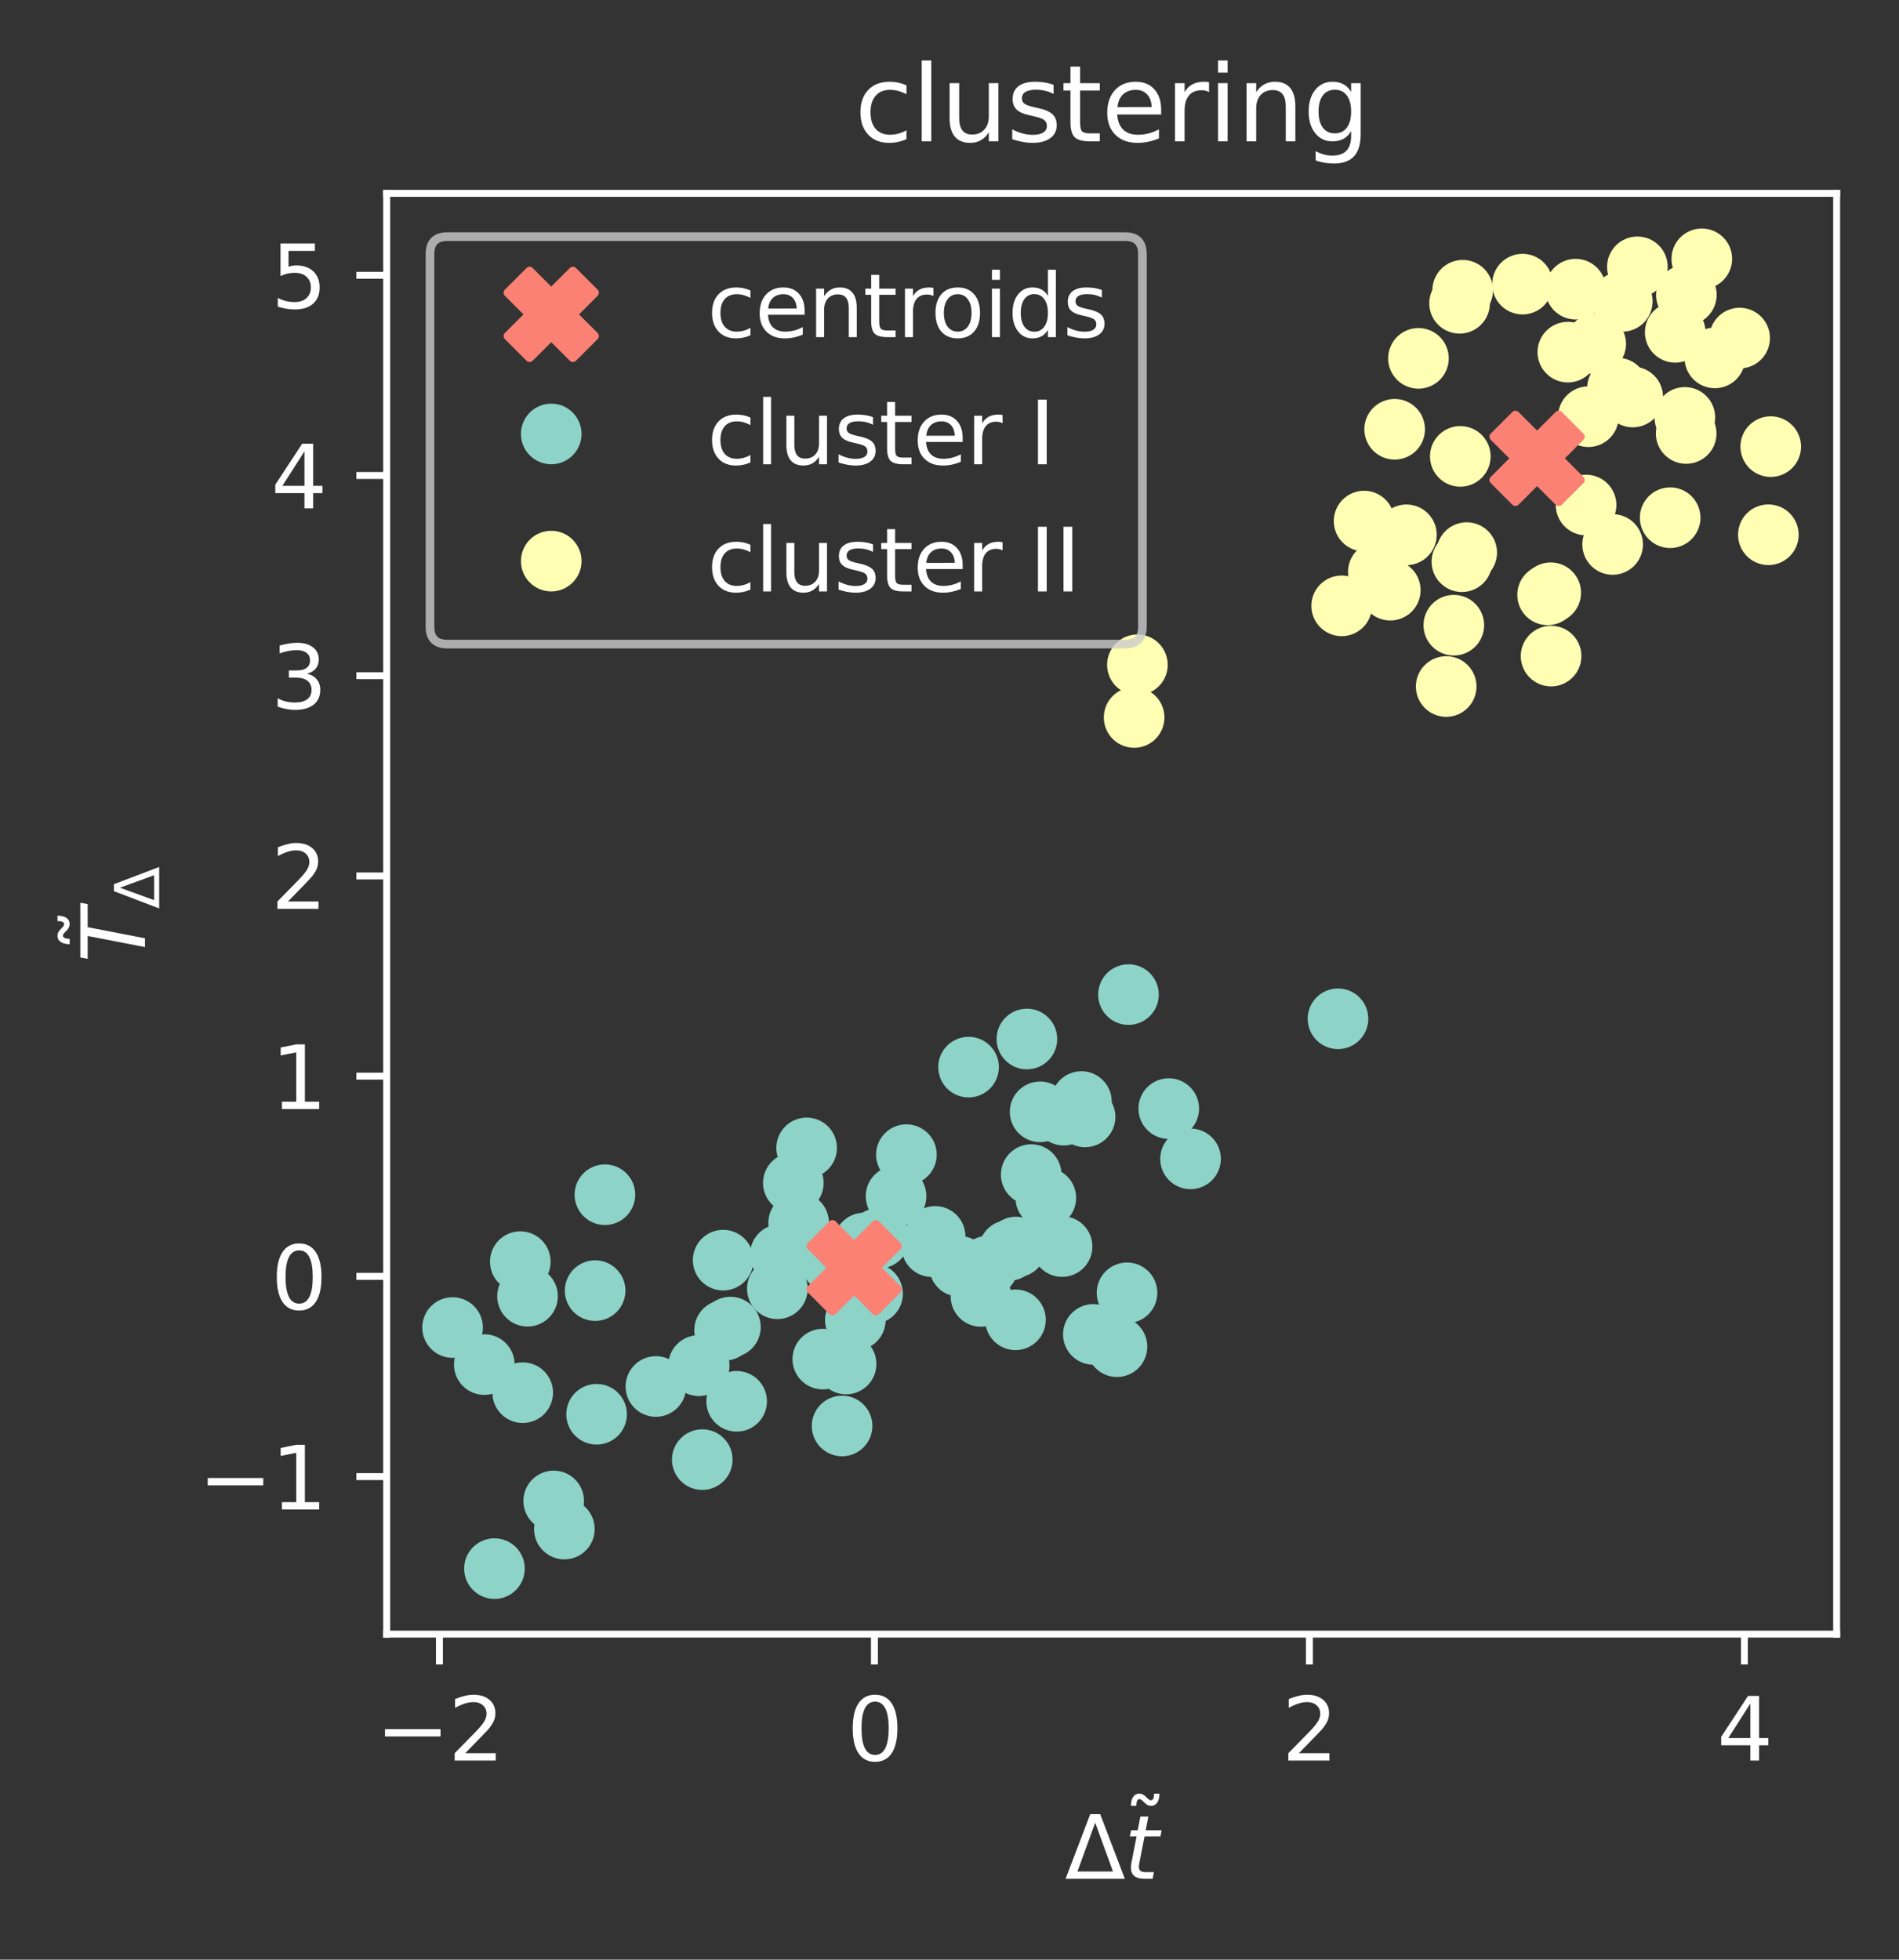 <?xml version="1.0" encoding="utf-8" standalone="no"?>
<!DOCTYPE svg PUBLIC "-//W3C//DTD SVG 1.1//EN"
  "http://www.w3.org/Graphics/SVG/1.1/DTD/svg11.dtd">
<svg xmlns:xlink="http://www.w3.org/1999/xlink" width="219.242pt" height="226.216pt" viewBox="0 0 219.242 226.216" xmlns="http://www.w3.org/2000/svg" version="1.1">
 <rect x="0" y="0" width="219.242" height="226.216" fill="#333333" stroke="none"/>
 <defs>
  <style type="text/css">*{stroke-linejoin: round; stroke-linecap: butt}</style>
 </defs>
 <g id="figure_1">
  <g id="patch_1">
   <path d="M 0 226.216 
L 219.242 226.216 
L 219.242 0 
L 0 0 
L 0 226.216 
z
" style="fill: none"/>
  </g>
  <g id="axes_1">
   <g id="patch_2">
    <path d="M 44.642 188.638 
L 212.042 188.638 
L 212.042 22.318 
L 44.642 22.318 
L 44.642 188.638 
z
" style="fill: none"/>
   </g>
   <g id="PathCollection_1">
    <defs>
     <path id="C0_0_2288c3f1fb" d="M 0 3 
C 0.796 3 1.559 2.684 2.121 2.121 
C 2.684 1.559 3 0.796 3 -0 
C 3 -0.796 2.684 -1.559 2.121 -2.121 
C 1.559 -2.684 0.796 -3 0 -3 
C -0.796 -3 -1.559 -2.684 -2.121 -2.121 
C -2.684 -1.559 -3 -0.796 -3 0 
C -3 0.796 -2.684 1.559 -2.121 2.121 
C -1.559 2.684 -0.796 3 0 3 
z
"/>
    </defs>
    <g clip-path="url(#pee3b6f1a15)">
     <use xlink:href="#C0_0_2288c3f1fb" x="60.35" y="160.768" style="fill: #8dd3c7; stroke: #8dd3c7"/>
    </g>
    <g clip-path="url(#pee3b6f1a15)">
     <use xlink:href="#C0_0_2288c3f1fb" x="69.839" y="137.915" style="fill: #8dd3c7; stroke: #8dd3c7"/>
    </g>
    <g clip-path="url(#pee3b6f1a15)">
     <use xlink:href="#C0_0_2288c3f1fb" x="63.926" y="173.266" style="fill: #8dd3c7; stroke: #8dd3c7"/>
    </g>
    <g clip-path="url(#pee3b6f1a15)">
     <use xlink:href="#C0_0_2288c3f1fb" x="80.646" y="157.64" style="fill: #8dd3c7; stroke: #8dd3c7"/>
    </g>
    <g clip-path="url(#pee3b6f1a15)">
     <use xlink:href="#C0_0_2288c3f1fb" x="101.484" y="142.928" style="fill: #8dd3c7; stroke: #8dd3c7"/>
    </g>
    <g clip-path="url(#pee3b6f1a15)">
     <use xlink:href="#C0_0_2288c3f1fb" x="91.592" y="136.555" style="fill: #8dd3c7; stroke: #8dd3c7"/>
    </g>
    <g clip-path="url(#pee3b6f1a15)">
     <use xlink:href="#C0_0_2288c3f1fb" x="83.654" y="153.56" style="fill: #8dd3c7; stroke: #8dd3c7"/>
    </g>
    <g clip-path="url(#pee3b6f1a15)">
     <use xlink:href="#C0_0_2288c3f1fb" x="89.746" y="148.772" style="fill: #8dd3c7; stroke: #8dd3c7"/>
    </g>
    <g clip-path="url(#pee3b6f1a15)">
     <use xlink:href="#C0_0_2288c3f1fb" x="68.878" y="163.261" style="fill: #8dd3c7; stroke: #8dd3c7"/>
    </g>
    <g clip-path="url(#pee3b6f1a15)">
     <use xlink:href="#C0_0_2288c3f1fb" x="97.683" y="157.457" style="fill: #8dd3c7; stroke: #8dd3c7"/>
    </g>
    <g clip-path="url(#pee3b6f1a15)">
     <use xlink:href="#C0_0_2288c3f1fb" x="154.473" y="117.605" style="fill: #8dd3c7; stroke: #8dd3c7"/>
    </g>
    <g clip-path="url(#pee3b6f1a15)">
     <use xlink:href="#C0_0_2288c3f1fb" x="85.048" y="161.764" style="fill: #8dd3c7; stroke: #8dd3c7"/>
    </g>
    <g clip-path="url(#pee3b6f1a15)">
     <use xlink:href="#C0_0_2288c3f1fb" x="57.086" y="181.078" style="fill: #8dd3c7; stroke: #8dd3c7"/>
    </g>
    <g clip-path="url(#pee3b6f1a15)">
     <use xlink:href="#C0_0_2288c3f1fb" x="100.741" y="149.341" style="fill: #8dd3c7; stroke: #8dd3c7"/>
    </g>
    <g clip-path="url(#pee3b6f1a15)">
     <use xlink:href="#C0_0_2288c3f1fb" x="60.903" y="149.632" style="fill: #8dd3c7; stroke: #8dd3c7"/>
    </g>
    <g clip-path="url(#pee3b6f1a15)">
     <use xlink:href="#C0_0_2288c3f1fb" x="95.928" y="145.654" style="fill: #8dd3c7; stroke: #8dd3c7"/>
    </g>
    <g clip-path="url(#pee3b6f1a15)">
     <use xlink:href="#C0_0_2288c3f1fb" x="128.957" y="155.458" style="fill: #8dd3c7; stroke: #8dd3c7"/>
    </g>
    <g clip-path="url(#pee3b6f1a15)">
     <use xlink:href="#C0_0_2288c3f1fb" x="107.961" y="142.727" style="fill: #8dd3c7; stroke: #8dd3c7"/>
    </g>
    <g clip-path="url(#pee3b6f1a15)">
     <use xlink:href="#C0_0_2288c3f1fb" x="68.709" y="148.988" style="fill: #8dd3c7; stroke: #8dd3c7"/>
    </g>
    <g clip-path="url(#pee3b6f1a15)">
     <use xlink:href="#C0_0_2288c3f1fb" x="110.781" y="146.186" style="fill: #8dd3c7; stroke: #8dd3c7"/>
    </g>
    <g clip-path="url(#pee3b6f1a15)">
     <use xlink:href="#C0_0_2288c3f1fb" x="130.117" y="149.242" style="fill: #8dd3c7; stroke: #8dd3c7"/>
    </g>
    <g clip-path="url(#pee3b6f1a15)">
     <use xlink:href="#C0_0_2288c3f1fb" x="130.284" y="114.813" style="fill: #8dd3c7; stroke: #8dd3c7"/>
    </g>
    <g clip-path="url(#pee3b6f1a15)">
     <use xlink:href="#C0_0_2288c3f1fb" x="114.056" y="146.158" style="fill: #8dd3c7; stroke: #8dd3c7"/>
    </g>
    <g clip-path="url(#pee3b6f1a15)">
     <use xlink:href="#C0_0_2288c3f1fb" x="125.274" y="128.931" style="fill: #8dd3c7; stroke: #8dd3c7"/>
    </g>
    <g clip-path="url(#pee3b6f1a15)">
     <use xlink:href="#C0_0_2288c3f1fb" x="137.449" y="133.776" style="fill: #8dd3c7; stroke: #8dd3c7"/>
    </g>
    <g clip-path="url(#pee3b6f1a15)">
     <use xlink:href="#C0_0_2288c3f1fb" x="119.055" y="135.594" style="fill: #8dd3c7; stroke: #8dd3c7"/>
    </g>
    <g clip-path="url(#pee3b6f1a15)">
     <use xlink:href="#C0_0_2288c3f1fb" x="117.24" y="152.354" style="fill: #8dd3c7; stroke: #8dd3c7"/>
    </g>
    <g clip-path="url(#pee3b6f1a15)">
     <use xlink:href="#C0_0_2288c3f1fb" x="99.753" y="143.493" style="fill: #8dd3c7; stroke: #8dd3c7"/>
    </g>
    <g clip-path="url(#pee3b6f1a15)">
     <use xlink:href="#C0_0_2288c3f1fb" x="98.2" y="145.445" style="fill: #8dd3c7; stroke: #8dd3c7"/>
    </g>
    <g clip-path="url(#pee3b6f1a15)">
     <use xlink:href="#C0_0_2288c3f1fb" x="116.485" y="144.343" style="fill: #8dd3c7; stroke: #8dd3c7"/>
    </g>
    <g clip-path="url(#pee3b6f1a15)">
     <use xlink:href="#C0_0_2288c3f1fb" x="117.312" y="143.954" style="fill: #8dd3c7; stroke: #8dd3c7"/>
    </g>
    <g clip-path="url(#pee3b6f1a15)">
     <use xlink:href="#C0_0_2288c3f1fb" x="126.228" y="154.04" style="fill: #8dd3c7; stroke: #8dd3c7"/>
    </g>
    <g clip-path="url(#pee3b6f1a15)">
     <use xlink:href="#C0_0_2288c3f1fb" x="98.75" y="152.387" style="fill: #8dd3c7; stroke: #8dd3c7"/>
    </g>
    <g clip-path="url(#pee3b6f1a15)">
     <use xlink:href="#C0_0_2288c3f1fb" x="134.935" y="127.974" style="fill: #8dd3c7; stroke: #8dd3c7"/>
    </g>
    <g clip-path="url(#pee3b6f1a15)">
     <use xlink:href="#C0_0_2288c3f1fb" x="120.741" y="138.281" style="fill: #8dd3c7; stroke: #8dd3c7"/>
    </g>
    <g clip-path="url(#pee3b6f1a15)">
     <use xlink:href="#C0_0_2288c3f1fb" x="84.327" y="153.195" style="fill: #8dd3c7; stroke: #8dd3c7"/>
    </g>
    <g clip-path="url(#pee3b6f1a15)">
     <use xlink:href="#C0_0_2288c3f1fb" x="81.079" y="168.496" style="fill: #8dd3c7; stroke: #8dd3c7"/>
    </g>
    <g clip-path="url(#pee3b6f1a15)">
     <use xlink:href="#C0_0_2288c3f1fb" x="94.994" y="156.891" style="fill: #8dd3c7; stroke: #8dd3c7"/>
    </g>
    <g clip-path="url(#pee3b6f1a15)">
     <use xlink:href="#C0_0_2288c3f1fb" x="122.619" y="143.901" style="fill: #8dd3c7; stroke: #8dd3c7"/>
    </g>
    <g clip-path="url(#pee3b6f1a15)">
     <use xlink:href="#C0_0_2288c3f1fb" x="107.585" y="143.91" style="fill: #8dd3c7; stroke: #8dd3c7"/>
    </g>
    <g clip-path="url(#pee3b6f1a15)">
     <use xlink:href="#C0_0_2288c3f1fb" x="122.817" y="128.734" style="fill: #8dd3c7; stroke: #8dd3c7"/>
    </g>
    <g clip-path="url(#pee3b6f1a15)">
     <use xlink:href="#C0_0_2288c3f1fb" x="97.219" y="164.61" style="fill: #8dd3c7; stroke: #8dd3c7"/>
    </g>
    <g clip-path="url(#pee3b6f1a15)">
     <use xlink:href="#C0_0_2288c3f1fb" x="60.07" y="145.643" style="fill: #8dd3c7; stroke: #8dd3c7"/>
    </g>
    <g clip-path="url(#pee3b6f1a15)">
     <use xlink:href="#C0_0_2288c3f1fb" x="75.724" y="160.053" style="fill: #8dd3c7; stroke: #8dd3c7"/>
    </g>
    <g clip-path="url(#pee3b6f1a15)">
     <use xlink:href="#C0_0_2288c3f1fb" x="120.081" y="128.347" style="fill: #8dd3c7; stroke: #8dd3c7"/>
    </g>
    <g clip-path="url(#pee3b6f1a15)">
     <use xlink:href="#C0_0_2288c3f1fb" x="104.645" y="133.29" style="fill: #8dd3c7; stroke: #8dd3c7"/>
    </g>
    <g clip-path="url(#pee3b6f1a15)">
     <use xlink:href="#C0_0_2288c3f1fb" x="92.207" y="141.158" style="fill: #8dd3c7; stroke: #8dd3c7"/>
    </g>
    <g clip-path="url(#pee3b6f1a15)">
     <use xlink:href="#C0_0_2288c3f1fb" x="90.09" y="144.823" style="fill: #8dd3c7; stroke: #8dd3c7"/>
    </g>
    <g clip-path="url(#pee3b6f1a15)">
     <use xlink:href="#C0_0_2288c3f1fb" x="93.126" y="132.513" style="fill: #8dd3c7; stroke: #8dd3c7"/>
    </g>
    <g clip-path="url(#pee3b6f1a15)">
     <use xlink:href="#C0_0_2288c3f1fb" x="96.445" y="145.188" style="fill: #8dd3c7; stroke: #8dd3c7"/>
    </g>
    <g clip-path="url(#pee3b6f1a15)">
     <use xlink:href="#C0_0_2288c3f1fb" x="65.158" y="176.511" style="fill: #8dd3c7; stroke: #8dd3c7"/>
    </g>
    <g clip-path="url(#pee3b6f1a15)">
     <use xlink:href="#C0_0_2288c3f1fb" x="124.848" y="127.159" style="fill: #8dd3c7; stroke: #8dd3c7"/>
    </g>
    <g clip-path="url(#pee3b6f1a15)">
     <use xlink:href="#C0_0_2288c3f1fb" x="118.557" y="119.941" style="fill: #8dd3c7; stroke: #8dd3c7"/>
    </g>
    <g clip-path="url(#pee3b6f1a15)">
     <use xlink:href="#C0_0_2288c3f1fb" x="113.254" y="149.657" style="fill: #8dd3c7; stroke: #8dd3c7"/>
    </g>
    <g clip-path="url(#pee3b6f1a15)">
     <use xlink:href="#C0_0_2288c3f1fb" x="52.251" y="153.248" style="fill: #8dd3c7; stroke: #8dd3c7"/>
    </g>
    <g clip-path="url(#pee3b6f1a15)">
     <use xlink:href="#C0_0_2288c3f1fb" x="55.916" y="157.524" style="fill: #8dd3c7; stroke: #8dd3c7"/>
    </g>
    <g clip-path="url(#pee3b6f1a15)">
     <use xlink:href="#C0_0_2288c3f1fb" x="111.822" y="123.187" style="fill: #8dd3c7; stroke: #8dd3c7"/>
    </g>
    <g clip-path="url(#pee3b6f1a15)">
     <use xlink:href="#C0_0_2288c3f1fb" x="103.451" y="138.086" style="fill: #8dd3c7; stroke: #8dd3c7"/>
    </g>
    <g clip-path="url(#pee3b6f1a15)">
     <use xlink:href="#C0_0_2288c3f1fb" x="80.724" y="157.643" style="fill: #8dd3c7; stroke: #8dd3c7"/>
    </g>
    <g clip-path="url(#pee3b6f1a15)">
     <use xlink:href="#C0_0_2288c3f1fb" x="83.489" y="145.471" style="fill: #8dd3c7; stroke: #8dd3c7"/>
    </g>
    <g clip-path="url(#pee3b6f1a15)">
     <use xlink:href="#C0_0_2288c3f1fb" x="179.035" y="68.427" style="fill: #feffb3; stroke: #feffb3"/>
    </g>
    <g clip-path="url(#pee3b6f1a15)">
     <use xlink:href="#C0_0_2288c3f1fb" x="161.015" y="49.554" style="fill: #feffb3; stroke: #feffb3"/>
    </g>
    <g clip-path="url(#pee3b6f1a15)">
     <use xlink:href="#C0_0_2288c3f1fb" x="188.501" y="45.829" style="fill: #feffb3; stroke: #feffb3"/>
    </g>
    <g clip-path="url(#pee3b6f1a15)">
     <use xlink:href="#C0_0_2288c3f1fb" x="168.51" y="35.012" style="fill: #feffb3; stroke: #feffb3"/>
    </g>
    <g clip-path="url(#pee3b6f1a15)">
     <use xlink:href="#C0_0_2288c3f1fb" x="162.371" y="61.738" style="fill: #feffb3; stroke: #feffb3"/>
    </g>
    <g clip-path="url(#pee3b6f1a15)">
     <use xlink:href="#C0_0_2288c3f1fb" x="184.228" y="39.693" style="fill: #feffb3; stroke: #feffb3"/>
    </g>
    <g clip-path="url(#pee3b6f1a15)">
     <use xlink:href="#C0_0_2288c3f1fb" x="186.739" y="44.799" style="fill: #feffb3; stroke: #feffb3"/>
    </g>
    <g clip-path="url(#pee3b6f1a15)">
     <use xlink:href="#C0_0_2288c3f1fb" x="181.009" y="40.65" style="fill: #feffb3; stroke: #feffb3"/>
    </g>
    <g clip-path="url(#pee3b6f1a15)">
     <use xlink:href="#C0_0_2288c3f1fb" x="168.78" y="64.84" style="fill: #feffb3; stroke: #feffb3"/>
    </g>
    <g clip-path="url(#pee3b6f1a15)">
     <use xlink:href="#C0_0_2288c3f1fb" x="178.673" y="68.667" style="fill: #feffb3; stroke: #feffb3"/>
    </g>
    <g clip-path="url(#pee3b6f1a15)">
     <use xlink:href="#C0_0_2288c3f1fb" x="196.476" y="29.878" style="fill: #feffb3; stroke: #feffb3"/>
    </g>
    <g clip-path="url(#pee3b6f1a15)">
     <use xlink:href="#C0_0_2288c3f1fb" x="168.594" y="52.684" style="fill: #feffb3; stroke: #feffb3"/>
    </g>
    <g clip-path="url(#pee3b6f1a15)">
     <use xlink:href="#C0_0_2288c3f1fb" x="130.937" y="82.823" style="fill: #feffb3; stroke: #feffb3"/>
    </g>
    <g clip-path="url(#pee3b6f1a15)">
     <use xlink:href="#C0_0_2288c3f1fb" x="181.91" y="33.381" style="fill: #feffb3; stroke: #feffb3"/>
    </g>
    <g clip-path="url(#pee3b6f1a15)">
     <use xlink:href="#C0_0_2288c3f1fb" x="200.846" y="39.027" style="fill: #feffb3; stroke: #feffb3"/>
    </g>
    <g clip-path="url(#pee3b6f1a15)">
     <use xlink:href="#C0_0_2288c3f1fb" x="163.762" y="41.368" style="fill: #feffb3; stroke: #feffb3"/>
    </g>
    <g clip-path="url(#pee3b6f1a15)">
     <use xlink:href="#C0_0_2288c3f1fb" x="194.672" y="50.042" style="fill: #feffb3; stroke: #feffb3"/>
    </g>
    <g clip-path="url(#pee3b6f1a15)">
     <use xlink:href="#C0_0_2288c3f1fb" x="183.115" y="58.299" style="fill: #feffb3; stroke: #feffb3"/>
    </g>
    <g clip-path="url(#pee3b6f1a15)">
     <use xlink:href="#C0_0_2288c3f1fb" x="166.966" y="79.251" style="fill: #feffb3; stroke: #feffb3"/>
    </g>
    <g clip-path="url(#pee3b6f1a15)">
     <use xlink:href="#C0_0_2288c3f1fb" x="197.982" y="41.315" style="fill: #feffb3; stroke: #feffb3"/>
    </g>
    <g clip-path="url(#pee3b6f1a15)">
     <use xlink:href="#C0_0_2288c3f1fb" x="168.871" y="33.506" style="fill: #feffb3; stroke: #feffb3"/>
    </g>
    <g clip-path="url(#pee3b6f1a15)">
     <use xlink:href="#C0_0_2288c3f1fb" x="160.51" y="68.128" style="fill: #feffb3; stroke: #feffb3"/>
    </g>
    <g clip-path="url(#pee3b6f1a15)">
     <use xlink:href="#C0_0_2288c3f1fb" x="189.039" y="30.804" style="fill: #feffb3; stroke: #feffb3"/>
    </g>
    <g clip-path="url(#pee3b6f1a15)">
     <use xlink:href="#C0_0_2288c3f1fb" x="204.433" y="51.558" style="fill: #feffb3; stroke: #feffb3"/>
    </g>
    <g clip-path="url(#pee3b6f1a15)">
     <use xlink:href="#C0_0_2288c3f1fb" x="154.899" y="69.939" style="fill: #feffb3; stroke: #feffb3"/>
    </g>
    <g clip-path="url(#pee3b6f1a15)">
     <use xlink:href="#C0_0_2288c3f1fb" x="159.128" y="66.02" style="fill: #feffb3; stroke: #feffb3"/>
    </g>
    <g clip-path="url(#pee3b6f1a15)">
     <use xlink:href="#C0_0_2288c3f1fb" x="167.845" y="72.172" style="fill: #feffb3; stroke: #feffb3"/>
    </g>
    <g clip-path="url(#pee3b6f1a15)">
     <use xlink:href="#C0_0_2288c3f1fb" x="187.295" y="34.789" style="fill: #feffb3; stroke: #feffb3"/>
    </g>
    <g clip-path="url(#pee3b6f1a15)">
     <use xlink:href="#C0_0_2288c3f1fb" x="194.517" y="48.185" style="fill: #feffb3; stroke: #feffb3"/>
    </g>
    <g clip-path="url(#pee3b6f1a15)">
     <use xlink:href="#C0_0_2288c3f1fb" x="183.378" y="48.102" style="fill: #feffb3; stroke: #feffb3"/>
    </g>
    <g clip-path="url(#pee3b6f1a15)">
     <use xlink:href="#C0_0_2288c3f1fb" x="192.822" y="59.764" style="fill: #feffb3; stroke: #feffb3"/>
    </g>
    <g clip-path="url(#pee3b6f1a15)">
     <use xlink:href="#C0_0_2288c3f1fb" x="204.159" y="61.731" style="fill: #feffb3; stroke: #feffb3"/>
    </g>
    <g clip-path="url(#pee3b6f1a15)">
     <use xlink:href="#C0_0_2288c3f1fb" x="179.075" y="75.738" style="fill: #feffb3; stroke: #feffb3"/>
    </g>
    <g clip-path="url(#pee3b6f1a15)">
     <use xlink:href="#C0_0_2288c3f1fb" x="193.407" y="38.364" style="fill: #feffb3; stroke: #feffb3"/>
    </g>
    <g clip-path="url(#pee3b6f1a15)">
     <use xlink:href="#C0_0_2288c3f1fb" x="175.776" y="32.8" style="fill: #feffb3; stroke: #feffb3"/>
    </g>
    <g clip-path="url(#pee3b6f1a15)">
     <use xlink:href="#C0_0_2288c3f1fb" x="194.694" y="34.038" style="fill: #feffb3; stroke: #feffb3"/>
    </g>
    <g clip-path="url(#pee3b6f1a15)">
     <use xlink:href="#C0_0_2288c3f1fb" x="186.182" y="62.852" style="fill: #feffb3; stroke: #feffb3"/>
    </g>
    <g clip-path="url(#pee3b6f1a15)">
     <use xlink:href="#C0_0_2288c3f1fb" x="169.335" y="63.792" style="fill: #feffb3; stroke: #feffb3"/>
    </g>
    <g clip-path="url(#pee3b6f1a15)">
     <use xlink:href="#C0_0_2288c3f1fb" x="157.487" y="60.152" style="fill: #feffb3; stroke: #feffb3"/>
    </g>
    <g clip-path="url(#pee3b6f1a15)">
     <use xlink:href="#C0_0_2288c3f1fb" x="131.316" y="76.742" style="fill: #feffb3; stroke: #feffb3"/>
    </g>
   </g>
   <g id="PathCollection_2">
    <defs>
     <path id="mb54cccba6c" d="M -2.5 5 
L 0 2.5 
L 2.5 5 
L 5 2.5 
L 2.5 0 
L 5 -2.5 
L 2.5 -5 
L 0 -2.5 
L -2.5 -5 
L -5 -2.5 
L -2.5 0 
L -5 2.5 
z
" style="stroke: #fa8174"/>
    </defs>
    <g clip-path="url(#pee3b6f1a15)">
     <use xlink:href="#mb54cccba6c" x="98.613" y="146.342" style="fill: #fa8174; stroke: #fa8174"/>
     <use xlink:href="#mb54cccba6c" x="177.457" y="52.911" style="fill: #fa8174; stroke: #fa8174"/>
    </g>
   </g>
   <g id="matplotlib.axis_1">
    <g id="xtick_1">
     <g id="line2d_1">
      <defs>
       <path id="m9a8c7465e5" d="M 0 0 
L 0 3.5 
" style="stroke: #ffffff; stroke-width: 0.8"/>
      </defs>
      <g>
       <use xlink:href="#m9a8c7465e5" x="50.734" y="188.638" style="fill: #ffffff; stroke: #ffffff; stroke-width: 0.8"/>
      </g>
     </g>
     <g id="text_1">
      <!-- −2 -->
      <g style="fill: #ffffff" transform="translate(43.363 203.237)scale(0.1 -0.1)">
       <defs>
        <path id="DejaVuSans-2212" d="M 678 2272 
L 4684 2272 
L 4684 1741 
L 678 1741 
L 678 2272 
z
" transform="scale(0.016)"/>
        <path id="DejaVuSans-32" d="M 1228 531 
L 3431 531 
L 3431 0 
L 469 0 
L 469 531 
Q 828 903 1448 1529 
Q 2069 2156 2228 2338 
Q 2531 2678 2651 2914 
Q 2772 3150 2772 3378 
Q 2772 3750 2511 3984 
Q 2250 4219 1831 4219 
Q 1534 4219 1204 4116 
Q 875 4013 500 3803 
L 500 4441 
Q 881 4594 1212 4672 
Q 1544 4750 1819 4750 
Q 2544 4750 2975 4387 
Q 3406 4025 3406 3419 
Q 3406 3131 3298 2873 
Q 3191 2616 2906 2266 
Q 2828 2175 2409 1742 
Q 1991 1309 1228 531 
z
" transform="scale(0.016)"/>
       </defs>
       <use xlink:href="#DejaVuSans-2212"/>
       <use xlink:href="#DejaVuSans-32" x="83.789"/>
      </g>
     </g>
    </g>
    <g id="xtick_2">
     <g id="line2d_2">
      <g>
       <use xlink:href="#m9a8c7465e5" x="100.954" y="188.638" style="fill: #ffffff; stroke: #ffffff; stroke-width: 0.8"/>
      </g>
     </g>
     <g id="text_2">
      <!-- 0 -->
      <g style="fill: #ffffff" transform="translate(97.773 203.237)scale(0.1 -0.1)">
       <defs>
        <path id="DejaVuSans-30" d="M 2034 4250 
Q 1547 4250 1301 3770 
Q 1056 3291 1056 2328 
Q 1056 1369 1301 889 
Q 1547 409 2034 409 
Q 2525 409 2770 889 
Q 3016 1369 3016 2328 
Q 3016 3291 2770 3770 
Q 2525 4250 2034 4250 
z
M 2034 4750 
Q 2819 4750 3233 4129 
Q 3647 3509 3647 2328 
Q 3647 1150 3233 529 
Q 2819 -91 2034 -91 
Q 1250 -91 836 529 
Q 422 1150 422 2328 
Q 422 3509 836 4129 
Q 1250 4750 2034 4750 
z
" transform="scale(0.016)"/>
       </defs>
       <use xlink:href="#DejaVuSans-30"/>
      </g>
     </g>
    </g>
    <g id="xtick_3">
     <g id="line2d_3">
      <g>
       <use xlink:href="#m9a8c7465e5" x="151.173" y="188.638" style="fill: #ffffff; stroke: #ffffff; stroke-width: 0.8"/>
      </g>
     </g>
     <g id="text_3">
      <!-- 2 -->
      <g style="fill: #ffffff" transform="translate(147.992 203.237)scale(0.1 -0.1)">
       <use xlink:href="#DejaVuSans-32"/>
      </g>
     </g>
    </g>
    <g id="xtick_4">
     <g id="line2d_4">
      <g>
       <use xlink:href="#m9a8c7465e5" x="201.393" y="188.638" style="fill: #ffffff; stroke: #ffffff; stroke-width: 0.8"/>
      </g>
     </g>
     <g id="text_4">
      <!-- 4 -->
      <g style="fill: #ffffff" transform="translate(198.211 203.237)scale(0.1 -0.1)">
       <defs>
        <path id="DejaVuSans-34" d="M 2419 4116 
L 825 1625 
L 2419 1625 
L 2419 4116 
z
M 2253 4666 
L 3047 4666 
L 3047 1625 
L 3713 1625 
L 3713 1100 
L 3047 1100 
L 3047 0 
L 2419 0 
L 2419 1100 
L 313 1100 
L 313 1709 
L 2253 4666 
z
" transform="scale(0.016)"/>
       </defs>
       <use xlink:href="#DejaVuSans-34"/>
      </g>
     </g>
    </g>
    <g id="text_5">
     <!-- $\Delta\tilde{t}$ -->
     <g style="fill: #ffffff" transform="translate(122.942 216.937)scale(0.1 -0.1)">
      <defs>
       <path id="DejaVuSans-394" d="M 2188 4044 
L 906 525 
L 3472 525 
L 2188 4044 
z
M 50 0 
L 1831 4666 
L 2547 4666 
L 4325 0 
L 50 0 
z
" transform="scale(0.016)"/>
       <path id="DejaVuSans-303" d="M -1619 4281 
L -1797 4453 
Q -1866 4516 -1917 4545 
Q -1969 4575 -2009 4575 
Q -2128 4575 -2184 4461 
Q -2241 4347 -2247 4091 
L -2638 4091 
Q -2631 4513 -2472 4742 
Q -2313 4972 -2028 4972 
Q -1909 4972 -1809 4928 
Q -1709 4884 -1594 4781 
L -1416 4609 
Q -1347 4547 -1295 4517 
Q -1244 4488 -1203 4488 
Q -1084 4488 -1028 4602 
Q -972 4716 -966 4972 
L -575 4972 
Q -581 4550 -740 4320 
Q -900 4091 -1184 4091 
Q -1303 4091 -1403 4134 
Q -1503 4178 -1619 4281 
z
" transform="scale(0.016)"/>
       <path id="DejaVuSans-Oblique-74" d="M 2706 3500 
L 2619 3053 
L 1472 3053 
L 1100 1153 
Q 1081 1047 1072 975 
Q 1063 903 1063 863 
Q 1063 663 1183 572 
Q 1303 481 1569 481 
L 2150 481 
L 2053 0 
L 1503 0 
Q 991 0 739 200 
Q 488 400 488 806 
Q 488 878 497 964 
Q 506 1050 525 1153 
L 897 3053 
L 409 3053 
L 500 3500 
L 978 3500 
L 1172 4494 
L 1747 4494 
L 1556 3500 
L 2706 3500 
z
" transform="scale(0.016)"/>
      </defs>
      <use xlink:href="#DejaVuSans-394" transform="translate(0 0.516)"/>
      <use xlink:href="#DejaVuSans-303" transform="translate(118.429 19.312)"/>
      <use xlink:href="#DejaVuSans-Oblique-74" transform="translate(68.408 0.516)"/>
     </g>
    </g>
   </g>
   <g id="matplotlib.axis_2">
    <g id="ytick_1">
     <g id="line2d_5">
      <defs>
       <path id="m2fbedd01dc" d="M 0 0 
L -3.5 0 
" style="stroke: #ffffff; stroke-width: 0.8"/>
      </defs>
      <g>
       <use xlink:href="#m2fbedd01dc" x="44.642" y="170.455" style="fill: #ffffff; stroke: #ffffff; stroke-width: 0.8"/>
      </g>
     </g>
     <g id="text_6">
      <!-- −1 -->
      <g style="fill: #ffffff" transform="translate(22.9 174.254)scale(0.1 -0.1)">
       <defs>
        <path id="DejaVuSans-31" d="M 794 531 
L 1825 531 
L 1825 4091 
L 703 3866 
L 703 4441 
L 1819 4666 
L 2450 4666 
L 2450 531 
L 3481 531 
L 3481 0 
L 794 0 
L 794 531 
z
" transform="scale(0.016)"/>
       </defs>
       <use xlink:href="#DejaVuSans-2212"/>
       <use xlink:href="#DejaVuSans-31" x="83.789"/>
      </g>
     </g>
    </g>
    <g id="ytick_2">
     <g id="line2d_6">
      <g>
       <use xlink:href="#m2fbedd01dc" x="44.642" y="147.341" style="fill: #ffffff; stroke: #ffffff; stroke-width: 0.8"/>
      </g>
     </g>
     <g id="text_7">
      <!-- 0 -->
      <g style="fill: #ffffff" transform="translate(31.28 151.141)scale(0.1 -0.1)">
       <use xlink:href="#DejaVuSans-30"/>
      </g>
     </g>
    </g>
    <g id="ytick_3">
     <g id="line2d_7">
      <g>
       <use xlink:href="#m2fbedd01dc" x="44.642" y="124.228" style="fill: #ffffff; stroke: #ffffff; stroke-width: 0.8"/>
      </g>
     </g>
     <g id="text_8">
      <!-- 1 -->
      <g style="fill: #ffffff" transform="translate(31.28 128.028)scale(0.1 -0.1)">
       <use xlink:href="#DejaVuSans-31"/>
      </g>
     </g>
    </g>
    <g id="ytick_4">
     <g id="line2d_8">
      <g>
       <use xlink:href="#m2fbedd01dc" x="44.642" y="101.115" style="fill: #ffffff; stroke: #ffffff; stroke-width: 0.8"/>
      </g>
     </g>
     <g id="text_9">
      <!-- 2 -->
      <g style="fill: #ffffff" transform="translate(31.28 104.914)scale(0.1 -0.1)">
       <use xlink:href="#DejaVuSans-32"/>
      </g>
     </g>
    </g>
    <g id="ytick_5">
     <g id="line2d_9">
      <g>
       <use xlink:href="#m2fbedd01dc" x="44.642" y="78.002" style="fill: #ffffff; stroke: #ffffff; stroke-width: 0.8"/>
      </g>
     </g>
     <g id="text_10">
      <!-- 3 -->
      <g style="fill: #ffffff" transform="translate(31.28 81.801)scale(0.1 -0.1)">
       <defs>
        <path id="DejaVuSans-33" d="M 2597 2516 
Q 3050 2419 3304 2112 
Q 3559 1806 3559 1356 
Q 3559 666 3084 287 
Q 2609 -91 1734 -91 
Q 1441 -91 1130 -33 
Q 819 25 488 141 
L 488 750 
Q 750 597 1062 519 
Q 1375 441 1716 441 
Q 2309 441 2620 675 
Q 2931 909 2931 1356 
Q 2931 1769 2642 2001 
Q 2353 2234 1838 2234 
L 1294 2234 
L 1294 2753 
L 1863 2753 
Q 2328 2753 2575 2939 
Q 2822 3125 2822 3475 
Q 2822 3834 2567 4026 
Q 2313 4219 1838 4219 
Q 1578 4219 1281 4162 
Q 984 4106 628 3988 
L 628 4550 
Q 988 4650 1302 4700 
Q 1616 4750 1894 4750 
Q 2613 4750 3031 4423 
Q 3450 4097 3450 3541 
Q 3450 3153 3228 2886 
Q 3006 2619 2597 2516 
z
" transform="scale(0.016)"/>
       </defs>
       <use xlink:href="#DejaVuSans-33"/>
      </g>
     </g>
    </g>
    <g id="ytick_6">
     <g id="line2d_10">
      <g>
       <use xlink:href="#m2fbedd01dc" x="44.642" y="54.889" style="fill: #ffffff; stroke: #ffffff; stroke-width: 0.8"/>
      </g>
     </g>
     <g id="text_11">
      <!-- 4 -->
      <g style="fill: #ffffff" transform="translate(31.28 58.688)scale(0.1 -0.1)">
       <use xlink:href="#DejaVuSans-34"/>
      </g>
     </g>
    </g>
    <g id="ytick_7">
     <g id="line2d_11">
      <g>
       <use xlink:href="#m2fbedd01dc" x="44.642" y="31.776" style="fill: #ffffff; stroke: #ffffff; stroke-width: 0.8"/>
      </g>
     </g>
     <g id="text_12">
      <!-- 5 -->
      <g style="fill: #ffffff" transform="translate(31.28 35.575)scale(0.1 -0.1)">
       <defs>
        <path id="DejaVuSans-35" d="M 691 4666 
L 3169 4666 
L 3169 4134 
L 1269 4134 
L 1269 2991 
Q 1406 3038 1543 3061 
Q 1681 3084 1819 3084 
Q 2600 3084 3056 2656 
Q 3513 2228 3513 1497 
Q 3513 744 3044 326 
Q 2575 -91 1722 -91 
Q 1428 -91 1123 -41 
Q 819 9 494 109 
L 494 744 
Q 775 591 1075 516 
Q 1375 441 1709 441 
Q 2250 441 2565 725 
Q 2881 1009 2881 1497 
Q 2881 1984 2565 2268 
Q 2250 2553 1709 2553 
Q 1456 2553 1204 2497 
Q 953 2441 691 2322 
L 691 4666 
z
" transform="scale(0.016)"/>
       </defs>
       <use xlink:href="#DejaVuSans-35"/>
      </g>
     </g>
    </g>
    <g id="text_13">
     <!-- $\tilde{T}_\Delta$ -->
     <g style="fill: #ffffff" transform="translate(16.82 111.128)rotate(-90)scale(0.1 -0.1)">
      <defs>
       <path id="DejaVuSans-Oblique-54" d="M 378 4666 
L 4325 4666 
L 4225 4134 
L 2559 4134 
L 1759 0 
L 1125 0 
L 1925 4134 
L 275 4134 
L 378 4666 
z
" transform="scale(0.016)"/>
      </defs>
      <use xlink:href="#DejaVuSans-303" transform="translate(63.49 22.312)"/>
      <use xlink:href="#DejaVuSans-Oblique-54" transform="translate(0 0.828)"/>
      <use xlink:href="#DejaVuSans-394" transform="translate(62.041 -15.578)scale(0.7)"/>
     </g>
    </g>
   </g>
   <g id="patch_3">
    <path d="M 44.642 188.638 
L 44.642 22.318 
" style="fill: none; stroke: #ffffff; stroke-width: 0.8; stroke-linejoin: miter; stroke-linecap: square"/>
   </g>
   <g id="patch_4">
    <path d="M 212.042 188.638 
L 212.042 22.318 
" style="fill: none; stroke: #ffffff; stroke-width: 0.8; stroke-linejoin: miter; stroke-linecap: square"/>
   </g>
   <g id="patch_5">
    <path d="M 44.642 188.638 
L 212.042 188.638 
" style="fill: none; stroke: #ffffff; stroke-width: 0.8; stroke-linejoin: miter; stroke-linecap: square"/>
   </g>
   <g id="patch_6">
    <path d="M 44.642 22.318 
L 212.042 22.318 
" style="fill: none; stroke: #ffffff; stroke-width: 0.8; stroke-linejoin: miter; stroke-linecap: square"/>
   </g>
   <g id="text_14">
    <!-- clustering -->
    <g style="fill: #ffffff" transform="translate(98.659 16.318)scale(0.12 -0.12)">
     <defs>
      <path id="DejaVuSans-63" d="M 3122 3366 
L 3122 2828 
Q 2878 2963 2633 3030 
Q 2388 3097 2138 3097 
Q 1578 3097 1268 2742 
Q 959 2388 959 1747 
Q 959 1106 1268 751 
Q 1578 397 2138 397 
Q 2388 397 2633 464 
Q 2878 531 3122 666 
L 3122 134 
Q 2881 22 2623 -34 
Q 2366 -91 2075 -91 
Q 1284 -91 818 406 
Q 353 903 353 1747 
Q 353 2603 823 3093 
Q 1294 3584 2113 3584 
Q 2378 3584 2631 3529 
Q 2884 3475 3122 3366 
z
" transform="scale(0.016)"/>
      <path id="DejaVuSans-6c" d="M 603 4863 
L 1178 4863 
L 1178 0 
L 603 0 
L 603 4863 
z
" transform="scale(0.016)"/>
      <path id="DejaVuSans-75" d="M 544 1381 
L 544 3500 
L 1119 3500 
L 1119 1403 
Q 1119 906 1312 657 
Q 1506 409 1894 409 
Q 2359 409 2629 706 
Q 2900 1003 2900 1516 
L 2900 3500 
L 3475 3500 
L 3475 0 
L 2900 0 
L 2900 538 
Q 2691 219 2414 64 
Q 2138 -91 1772 -91 
Q 1169 -91 856 284 
Q 544 659 544 1381 
z
M 1991 3584 
L 1991 3584 
z
" transform="scale(0.016)"/>
      <path id="DejaVuSans-73" d="M 2834 3397 
L 2834 2853 
Q 2591 2978 2328 3040 
Q 2066 3103 1784 3103 
Q 1356 3103 1142 2972 
Q 928 2841 928 2578 
Q 928 2378 1081 2264 
Q 1234 2150 1697 2047 
L 1894 2003 
Q 2506 1872 2764 1633 
Q 3022 1394 3022 966 
Q 3022 478 2636 193 
Q 2250 -91 1575 -91 
Q 1294 -91 989 -36 
Q 684 19 347 128 
L 347 722 
Q 666 556 975 473 
Q 1284 391 1588 391 
Q 1994 391 2212 530 
Q 2431 669 2431 922 
Q 2431 1156 2273 1281 
Q 2116 1406 1581 1522 
L 1381 1569 
Q 847 1681 609 1914 
Q 372 2147 372 2553 
Q 372 3047 722 3315 
Q 1072 3584 1716 3584 
Q 2034 3584 2315 3537 
Q 2597 3491 2834 3397 
z
" transform="scale(0.016)"/>
      <path id="DejaVuSans-74" d="M 1172 4494 
L 1172 3500 
L 2356 3500 
L 2356 3053 
L 1172 3053 
L 1172 1153 
Q 1172 725 1289 603 
Q 1406 481 1766 481 
L 2356 481 
L 2356 0 
L 1766 0 
Q 1100 0 847 248 
Q 594 497 594 1153 
L 594 3053 
L 172 3053 
L 172 3500 
L 594 3500 
L 594 4494 
L 1172 4494 
z
" transform="scale(0.016)"/>
      <path id="DejaVuSans-65" d="M 3597 1894 
L 3597 1613 
L 953 1613 
Q 991 1019 1311 708 
Q 1631 397 2203 397 
Q 2534 397 2845 478 
Q 3156 559 3463 722 
L 3463 178 
Q 3153 47 2828 -22 
Q 2503 -91 2169 -91 
Q 1331 -91 842 396 
Q 353 884 353 1716 
Q 353 2575 817 3079 
Q 1281 3584 2069 3584 
Q 2775 3584 3186 3129 
Q 3597 2675 3597 1894 
z
M 3022 2063 
Q 3016 2534 2758 2815 
Q 2500 3097 2075 3097 
Q 1594 3097 1305 2825 
Q 1016 2553 972 2059 
L 3022 2063 
z
" transform="scale(0.016)"/>
      <path id="DejaVuSans-72" d="M 2631 2963 
Q 2534 3019 2420 3045 
Q 2306 3072 2169 3072 
Q 1681 3072 1420 2755 
Q 1159 2438 1159 1844 
L 1159 0 
L 581 0 
L 581 3500 
L 1159 3500 
L 1159 2956 
Q 1341 3275 1631 3429 
Q 1922 3584 2338 3584 
Q 2397 3584 2469 3576 
Q 2541 3569 2628 3553 
L 2631 2963 
z
" transform="scale(0.016)"/>
      <path id="DejaVuSans-69" d="M 603 3500 
L 1178 3500 
L 1178 0 
L 603 0 
L 603 3500 
z
M 603 4863 
L 1178 4863 
L 1178 4134 
L 603 4134 
L 603 4863 
z
" transform="scale(0.016)"/>
      <path id="DejaVuSans-6e" d="M 3513 2113 
L 3513 0 
L 2938 0 
L 2938 2094 
Q 2938 2591 2744 2837 
Q 2550 3084 2163 3084 
Q 1697 3084 1428 2787 
Q 1159 2491 1159 1978 
L 1159 0 
L 581 0 
L 581 3500 
L 1159 3500 
L 1159 2956 
Q 1366 3272 1645 3428 
Q 1925 3584 2291 3584 
Q 2894 3584 3203 3211 
Q 3513 2838 3513 2113 
z
" transform="scale(0.016)"/>
      <path id="DejaVuSans-67" d="M 2906 1791 
Q 2906 2416 2648 2759 
Q 2391 3103 1925 3103 
Q 1463 3103 1205 2759 
Q 947 2416 947 1791 
Q 947 1169 1205 825 
Q 1463 481 1925 481 
Q 2391 481 2648 825 
Q 2906 1169 2906 1791 
z
M 3481 434 
Q 3481 -459 3084 -895 
Q 2688 -1331 1869 -1331 
Q 1566 -1331 1297 -1286 
Q 1028 -1241 775 -1147 
L 775 -588 
Q 1028 -725 1275 -790 
Q 1522 -856 1778 -856 
Q 2344 -856 2625 -561 
Q 2906 -266 2906 331 
L 2906 616 
Q 2728 306 2450 153 
Q 2172 0 1784 0 
Q 1141 0 747 490 
Q 353 981 353 1791 
Q 353 2603 747 3093 
Q 1141 3584 1784 3584 
Q 2172 3584 2450 3431 
Q 2728 3278 2906 2969 
L 2906 3500 
L 3481 3500 
L 3481 434 
z
" transform="scale(0.016)"/>
     </defs>
     <use xlink:href="#DejaVuSans-63"/>
     <use xlink:href="#DejaVuSans-6c" x="54.98"/>
     <use xlink:href="#DejaVuSans-75" x="82.764"/>
     <use xlink:href="#DejaVuSans-73" x="146.143"/>
     <use xlink:href="#DejaVuSans-74" x="198.242"/>
     <use xlink:href="#DejaVuSans-65" x="237.451"/>
     <use xlink:href="#DejaVuSans-72" x="298.975"/>
     <use xlink:href="#DejaVuSans-69" x="340.088"/>
     <use xlink:href="#DejaVuSans-6e" x="367.871"/>
     <use xlink:href="#DejaVuSans-67" x="431.25"/>
    </g>
   </g>
   <g id="legend_1">
    <g id="patch_7">
     <path d="M 51.642 74.353 
L 129.892 74.353 
Q 131.892 74.353 131.892 72.353 
L 131.892 29.318 
Q 131.892 27.318 129.892 27.318 
L 51.642 27.318 
Q 49.642 27.318 49.642 29.318 
L 49.642 72.353 
Q 49.642 74.353 51.642 74.353 
L 51.642 74.353 
z
" style="fill: none; opacity: 0.8; stroke: #cccccc; stroke-linejoin: miter"/>
    </g>
    <g id="PathCollection_3">
     <g>
      <use xlink:href="#mb54cccba6c" x="63.642" y="36.292" style="fill: #fa8174; stroke: #fa8174"/>
     </g>
    </g>
    <g id="text_15">
     <!-- centroids -->
     <g style="fill: #ffffff" transform="translate(81.642 38.917)scale(0.1 -0.1)">
      <defs>
       <path id="DejaVuSans-6f" d="M 1959 3097 
Q 1497 3097 1228 2736 
Q 959 2375 959 1747 
Q 959 1119 1226 758 
Q 1494 397 1959 397 
Q 2419 397 2687 759 
Q 2956 1122 2956 1747 
Q 2956 2369 2687 2733 
Q 2419 3097 1959 3097 
z
M 1959 3584 
Q 2709 3584 3137 3096 
Q 3566 2609 3566 1747 
Q 3566 888 3137 398 
Q 2709 -91 1959 -91 
Q 1206 -91 779 398 
Q 353 888 353 1747 
Q 353 2609 779 3096 
Q 1206 3584 1959 3584 
z
" transform="scale(0.016)"/>
       <path id="DejaVuSans-64" d="M 2906 2969 
L 2906 4863 
L 3481 4863 
L 3481 0 
L 2906 0 
L 2906 525 
Q 2725 213 2448 61 
Q 2172 -91 1784 -91 
Q 1150 -91 751 415 
Q 353 922 353 1747 
Q 353 2572 751 3078 
Q 1150 3584 1784 3584 
Q 2172 3584 2448 3432 
Q 2725 3281 2906 2969 
z
M 947 1747 
Q 947 1113 1208 752 
Q 1469 391 1925 391 
Q 2381 391 2643 752 
Q 2906 1113 2906 1747 
Q 2906 2381 2643 2742 
Q 2381 3103 1925 3103 
Q 1469 3103 1208 2742 
Q 947 2381 947 1747 
z
" transform="scale(0.016)"/>
      </defs>
      <use xlink:href="#DejaVuSans-63"/>
      <use xlink:href="#DejaVuSans-65" x="54.98"/>
      <use xlink:href="#DejaVuSans-6e" x="116.504"/>
      <use xlink:href="#DejaVuSans-74" x="179.883"/>
      <use xlink:href="#DejaVuSans-72" x="219.092"/>
      <use xlink:href="#DejaVuSans-6f" x="257.955"/>
      <use xlink:href="#DejaVuSans-69" x="319.137"/>
      <use xlink:href="#DejaVuSans-64" x="346.92"/>
      <use xlink:href="#DejaVuSans-73" x="410.396"/>
     </g>
    </g>
    <g id="line2d_12">
     <defs>
      <path id="md17715a552" d="M 0 3 
C 0.796 3 1.559 2.684 2.121 2.121 
C 2.684 1.559 3 0.796 3 0 
C 3 -0.796 2.684 -1.559 2.121 -2.121 
C 1.559 -2.684 0.796 -3 0 -3 
C -0.796 -3 -1.559 -2.684 -2.121 -2.121 
C -2.684 -1.559 -3 -0.796 -3 0 
C -3 0.796 -2.684 1.559 -2.121 2.121 
C -1.559 2.684 -0.796 3 0 3 
z
" style="stroke: #8dd3c7"/>
     </defs>
     <g>
      <use xlink:href="#md17715a552" x="63.642" y="50.095" style="fill: #8dd3c7; stroke: #8dd3c7"/>
     </g>
    </g>
    <g id="text_16">
     <!-- cluster I -->
     <g style="fill: #ffffff" transform="translate(81.642 53.595)scale(0.1 -0.1)">
      <defs>
       <path id="DejaVuSans-20" transform="scale(0.016)"/>
       <path id="DejaVuSans-49" d="M 628 4666 
L 1259 4666 
L 1259 0 
L 628 0 
L 628 4666 
z
" transform="scale(0.016)"/>
      </defs>
      <use xlink:href="#DejaVuSans-63"/>
      <use xlink:href="#DejaVuSans-6c" x="54.98"/>
      <use xlink:href="#DejaVuSans-75" x="82.764"/>
      <use xlink:href="#DejaVuSans-73" x="146.143"/>
      <use xlink:href="#DejaVuSans-74" x="198.242"/>
      <use xlink:href="#DejaVuSans-65" x="237.451"/>
      <use xlink:href="#DejaVuSans-72" x="298.975"/>
      <use xlink:href="#DejaVuSans-20" x="340.088"/>
      <use xlink:href="#DejaVuSans-49" x="371.875"/>
     </g>
    </g>
    <g id="line2d_13">
     <defs>
      <path id="ma2ee71dc94" d="M 0 3 
C 0.796 3 1.559 2.684 2.121 2.121 
C 2.684 1.559 3 0.796 3 0 
C 3 -0.796 2.684 -1.559 2.121 -2.121 
C 1.559 -2.684 0.796 -3 0 -3 
C -0.796 -3 -1.559 -2.684 -2.121 -2.121 
C -2.684 -1.559 -3 -0.796 -3 0 
C -3 0.796 -2.684 1.559 -2.121 2.121 
C -1.559 2.684 -0.796 3 0 3 
z
" style="stroke: #feffb3"/>
     </defs>
     <g>
      <use xlink:href="#ma2ee71dc94" x="63.642" y="64.773" style="fill: #feffb3; stroke: #feffb3"/>
     </g>
    </g>
    <g id="text_17">
     <!-- cluster II -->
     <g style="fill: #ffffff" transform="translate(81.642 68.273)scale(0.1 -0.1)">
      <use xlink:href="#DejaVuSans-63"/>
      <use xlink:href="#DejaVuSans-6c" x="54.98"/>
      <use xlink:href="#DejaVuSans-75" x="82.764"/>
      <use xlink:href="#DejaVuSans-73" x="146.143"/>
      <use xlink:href="#DejaVuSans-74" x="198.242"/>
      <use xlink:href="#DejaVuSans-65" x="237.451"/>
      <use xlink:href="#DejaVuSans-72" x="298.975"/>
      <use xlink:href="#DejaVuSans-20" x="340.088"/>
      <use xlink:href="#DejaVuSans-49" x="371.875"/>
      <use xlink:href="#DejaVuSans-49" x="401.367"/>
     </g>
    </g>
   </g>
  </g>
 </g>
 <defs>
  <clipPath id="pee3b6f1a15">
   <rect x="44.642" y="22.318" width="167.4" height="166.32"/>
  </clipPath>
 </defs>
</svg>
